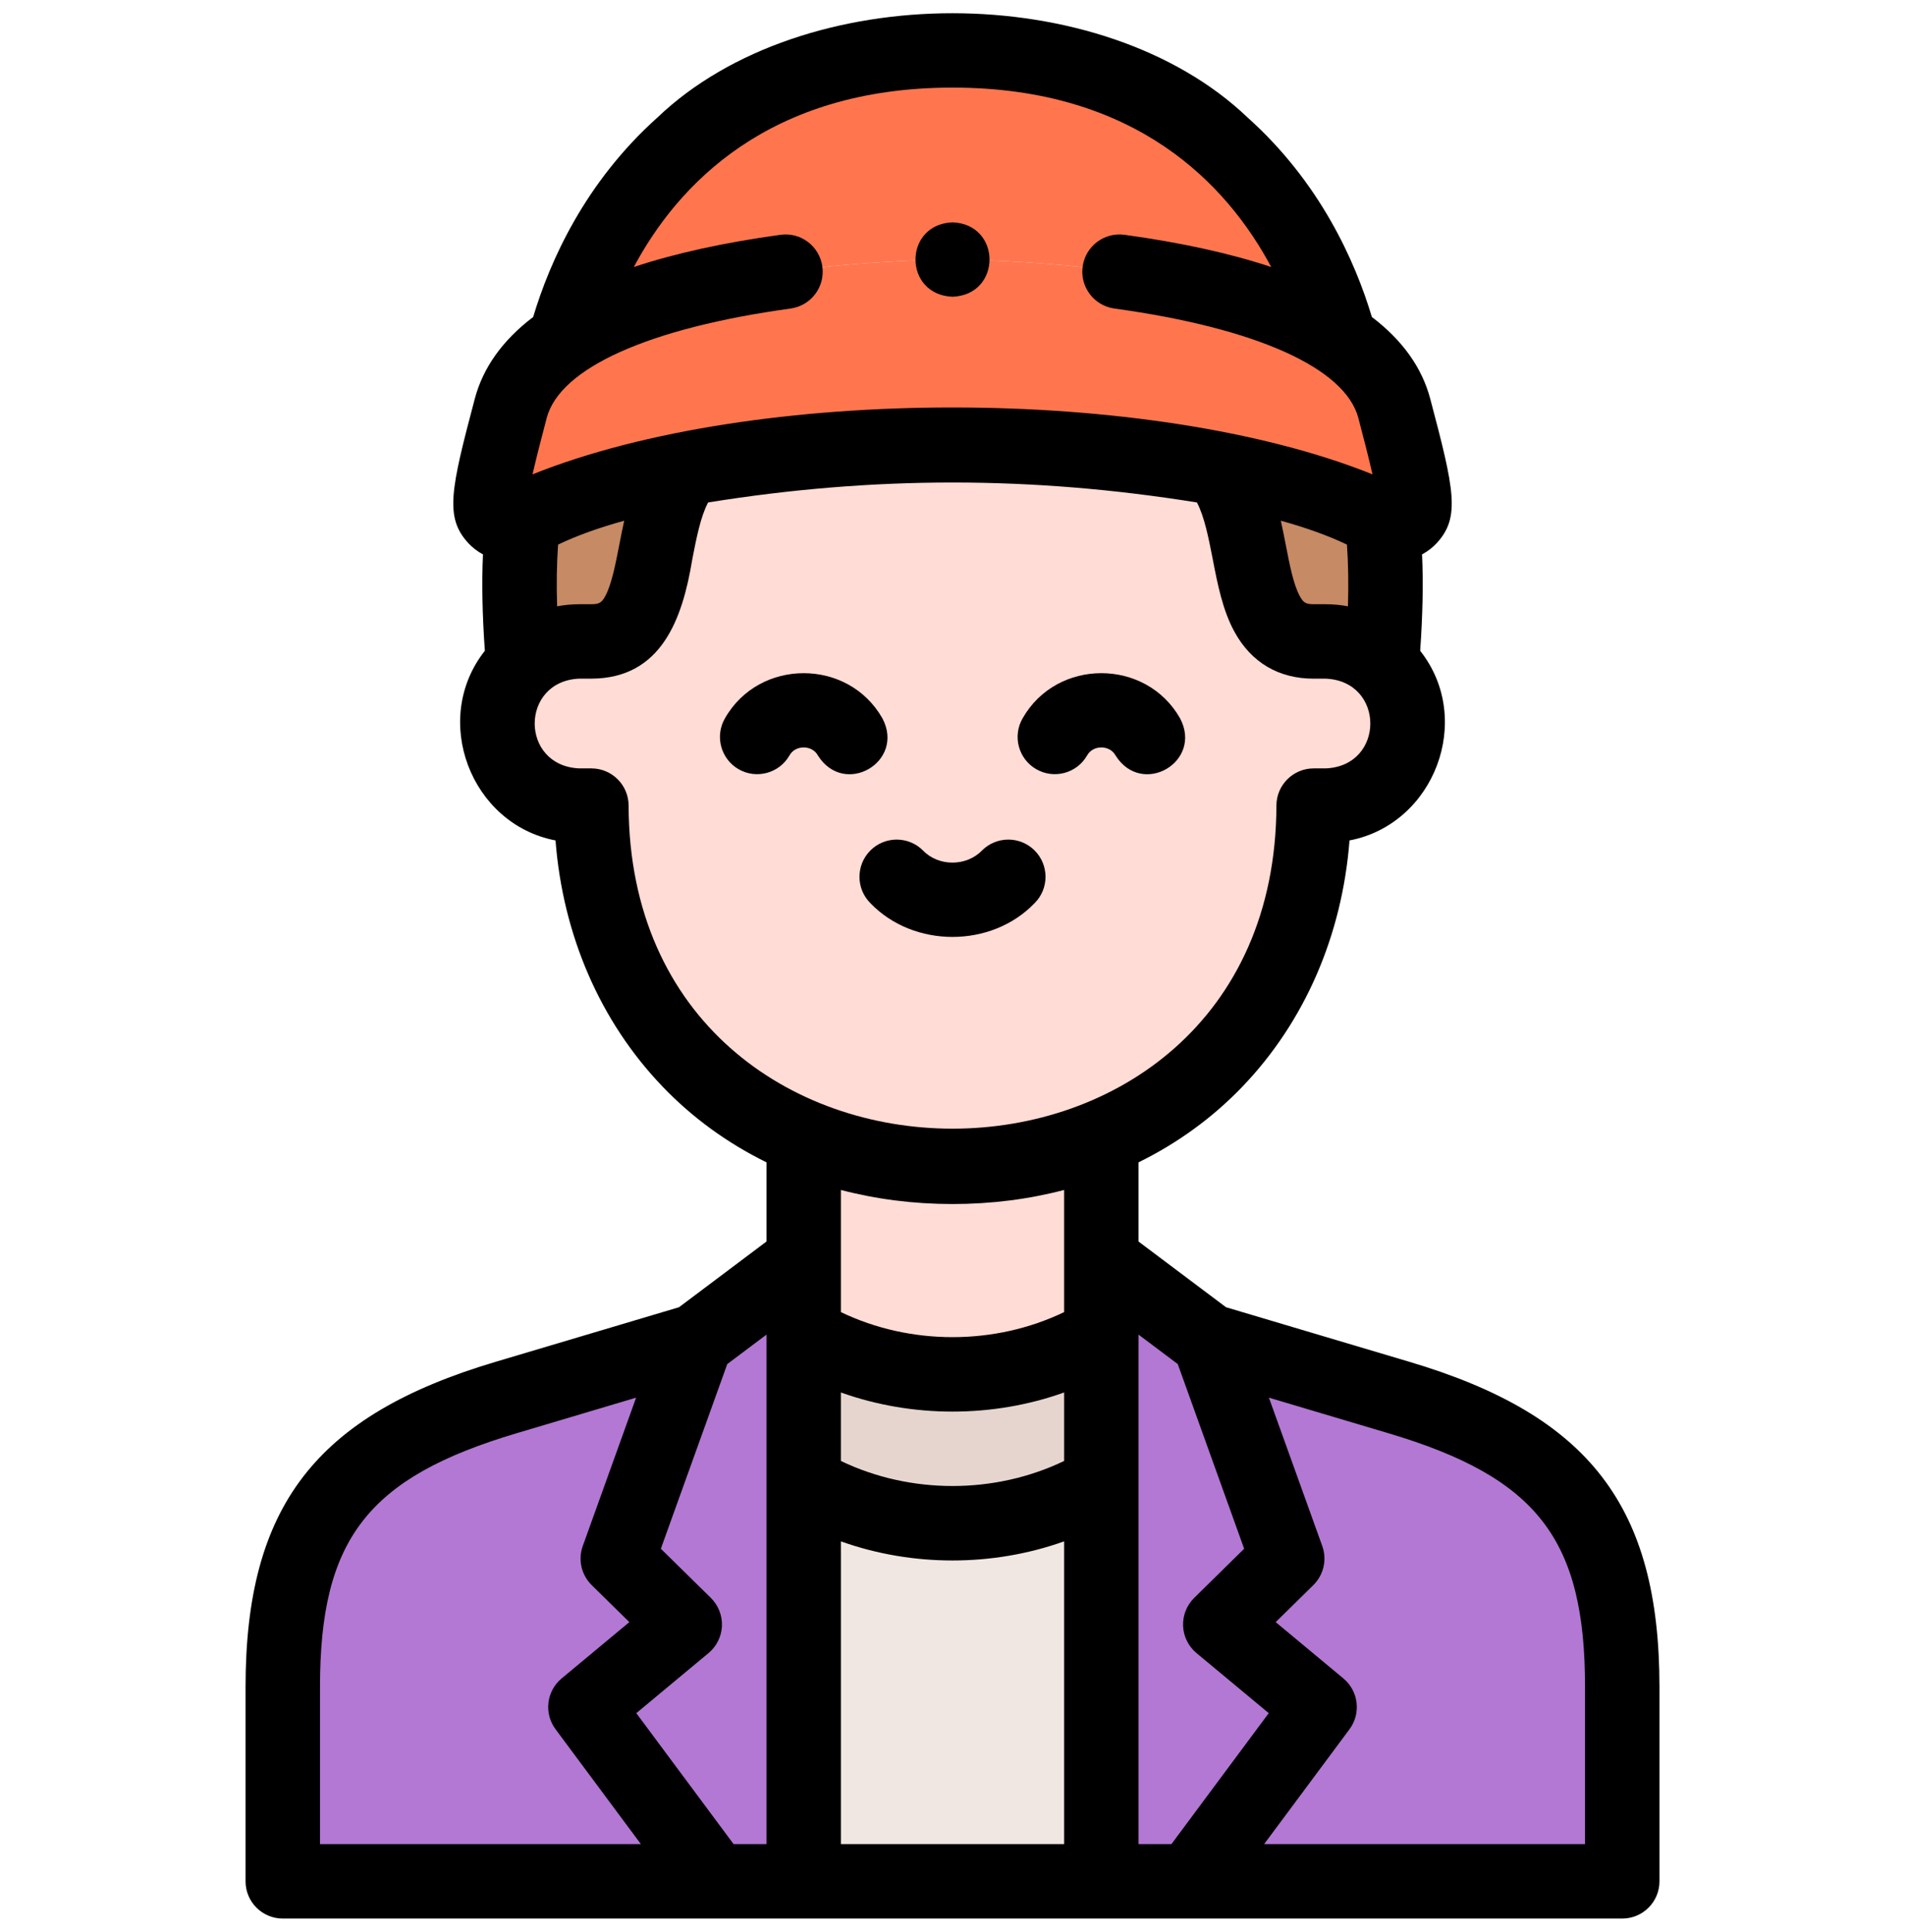 <svg width="72" height="73" viewBox="0 0 72 73" fill="none" xmlns="http://www.w3.org/2000/svg">
<g clip-path="url(#clip0_4522_6979)">
<path fill-rule="evenodd" clip-rule="evenodd" d="M35.999 9.808C38.335 9.815 46.633 10.156 50.631 12.835C49.38 8.165 45.361 1.904 35.999 1.904C26.638 1.904 22.619 8.165 21.367 12.835C25.365 10.156 33.664 9.815 35.999 9.808Z" fill="#FF764E"/>
<path fill-rule="evenodd" clip-rule="evenodd" d="M50.631 12.835C46.633 10.156 38.335 9.815 35.999 9.808C33.664 9.815 25.365 10.156 21.367 12.835C20.328 13.532 19.58 14.386 19.302 15.433C18.378 18.918 18.432 19.24 18.726 19.563C18.888 19.742 19.282 19.952 19.765 19.695C19.78 19.687 19.796 19.678 19.812 19.669C21.322 18.781 23.538 18.143 25.953 17.699C29.387 17.068 33.222 16.83 35.999 16.83C38.776 16.83 42.612 17.068 46.045 17.699C48.46 18.143 50.677 18.781 52.187 19.669C52.202 19.678 52.218 19.687 52.234 19.695C52.716 19.952 53.11 19.742 53.273 19.563C53.566 19.24 53.621 18.918 52.697 15.433C52.419 14.386 51.67 13.531 50.631 12.835Z" fill="#FF764E"/>
<path fill-rule="evenodd" clip-rule="evenodd" d="M22.352 24.239C25.336 24.239 24.207 19.618 25.955 17.699C23.54 18.143 21.323 18.782 19.814 19.669C19.798 19.678 19.782 19.687 19.766 19.696C19.562 21.362 19.626 23.307 19.774 25.085C20.33 24.561 21.077 24.239 21.897 24.239H22.352Z" fill="#C68A65"/>
<path fill-rule="evenodd" clip-rule="evenodd" d="M25.954 17.699C24.206 19.618 25.335 24.239 22.35 24.239H21.895C21.076 24.239 20.328 24.561 19.772 25.085C19.17 25.651 18.793 26.454 18.793 27.341C18.793 29.047 20.189 30.443 21.895 30.443H22.35C22.35 37.95 27.669 44.092 35.999 44.092C44.33 44.092 49.649 37.95 49.649 30.443H50.103C51.81 30.443 53.206 29.047 53.206 27.341C53.206 26.454 52.828 25.651 52.227 25.085C51.671 24.561 50.923 24.239 50.103 24.239H49.649C46.664 24.239 47.793 19.618 46.045 17.699C42.612 17.067 38.777 16.83 35.999 16.83C33.222 16.83 29.387 17.067 25.954 17.699Z" fill="#FFDCD5"/>
<path fill-rule="evenodd" clip-rule="evenodd" d="M46.047 17.699C47.795 19.618 46.666 24.239 49.651 24.239H50.105C50.925 24.239 51.673 24.561 52.229 25.085C52.376 23.307 52.44 21.362 52.236 19.696C52.22 19.687 52.204 19.678 52.189 19.669C50.679 18.782 48.462 18.143 46.047 17.699Z" fill="#C68A65"/>
<path fill-rule="evenodd" clip-rule="evenodd" d="M41.625 43.025C39.961 43.712 38.074 44.093 36 44.093C33.927 44.093 32.04 43.712 30.375 43.025V43.51V47.619V50.432C32.085 51.419 34.025 51.939 36 51.939C37.975 51.939 39.915 51.419 41.625 50.432V47.619V45.734V43.025Z" fill="#FFDCD5"/>
<path fill-rule="evenodd" clip-rule="evenodd" d="M41.625 50.432C39.915 51.419 37.975 51.939 36 51.939C34.025 51.939 32.085 51.419 30.375 50.432V56.057C32.085 57.045 34.025 57.564 36 57.564C37.975 57.564 39.915 57.045 41.625 56.057V50.432Z" fill="#E6D5CF"/>
<path fill-rule="evenodd" clip-rule="evenodd" d="M41.625 56.057C39.915 57.044 37.975 57.564 36 57.564C34.025 57.564 32.085 57.044 30.375 56.057V71.093H36H41.625V56.057Z" fill="#F0E6E2"/>
<path fill-rule="evenodd" clip-rule="evenodd" d="M30.374 71.094V56.057V50.432V47.619L26.305 50.675L23.349 58.897L25.88 61.386L22.125 64.508L27.019 71.094H30.374Z" fill="#B278D3"/>
<path fill-rule="evenodd" clip-rule="evenodd" d="M22.126 64.508L25.881 61.386L23.35 58.897L26.306 50.675L19.125 52.812C12.82 54.688 10.688 57.636 10.688 63.753V71.094H27.02L22.126 64.508Z" fill="#B278D3"/>
<path fill-rule="evenodd" clip-rule="evenodd" d="M41.625 56.057V71.094H44.981L49.874 64.508L46.12 61.386L48.651 58.897L45.694 50.675L41.625 47.619V50.432V56.057Z" fill="#B278D3"/>
<path fill-rule="evenodd" clip-rule="evenodd" d="M48.651 58.896L46.12 61.386L49.874 64.507L44.981 71.093H61.313V63.752C61.313 57.636 59.181 54.687 52.875 52.812L45.694 50.675L48.651 58.896Z" fill="#B278D3"/>
<path d="M36.001 11.214C37.866 11.14 37.865 8.475 36.001 8.402H36C34.134 8.476 34.136 11.141 36.001 11.214Z" fill="black"/>
<path d="M53.277 51.464L46.338 49.399L43.032 46.917V43.923C44.504 43.2 45.832 42.238 46.964 41.056C49.317 38.601 50.728 35.338 51.005 31.759C54.217 31.145 55.724 27.181 53.676 24.593C53.772 23.228 53.796 22.023 53.747 20.95C53.968 20.831 54.161 20.679 54.315 20.509C55.192 19.544 54.969 18.51 54.057 15.073C53.743 13.889 53.006 12.857 51.85 11.979C51.214 9.858 49.888 6.892 47.156 4.443C41.654 -0.814 30.346 -0.815 24.845 4.443C22.113 6.892 20.787 9.858 20.151 11.979C18.995 12.857 18.258 13.889 17.944 15.073C17.032 18.51 16.809 19.544 17.686 20.509C17.84 20.679 18.033 20.831 18.254 20.95C18.205 22.023 18.229 23.228 18.325 24.593C16.277 27.182 17.785 31.145 20.996 31.759C21.273 35.338 22.684 38.601 25.037 41.056C26.169 42.238 27.497 43.2 28.969 43.923V46.916L25.663 49.399L18.724 51.464C11.929 53.485 9.281 56.931 9.281 63.752V71.094C9.281 71.87 9.911 72.5 10.688 72.5H61.313C62.09 72.5 62.72 71.87 62.72 71.094V63.752C62.72 56.931 60.072 53.485 53.277 51.464ZM12.094 63.753C12.094 58.164 13.9 55.834 19.526 54.16L24.042 52.816L22.026 58.421C21.84 58.937 21.972 59.514 22.363 59.899L23.786 61.298L21.227 63.426C20.652 63.904 20.552 64.747 20.997 65.346L24.223 69.687H12.094V63.753ZM28.969 69.687H27.727L24.049 64.738L26.78 62.467C27.085 62.213 27.269 61.842 27.286 61.444C27.302 61.047 27.15 60.662 26.867 60.383L24.977 58.525L27.487 51.547L28.969 50.434V69.687ZM31.782 52.62C34.48 53.584 37.521 53.584 40.219 52.62V55.208C37.594 56.47 34.407 56.47 31.782 55.208V52.62ZM50.908 20.58C50.958 21.273 50.971 22.052 50.946 22.912C50.673 22.86 50.392 22.833 50.105 22.833H49.65C49.341 22.833 49.256 22.764 49.126 22.526C48.887 22.093 48.74 21.334 48.598 20.6C48.539 20.299 48.479 19.989 48.409 19.677C49.357 19.94 50.205 20.241 50.908 20.58ZM36.001 3.31C42.964 3.31 46.394 6.998 48.045 10.09C46.487 9.573 44.639 9.167 42.504 8.873C41.734 8.766 41.024 9.305 40.919 10.074C40.812 10.844 41.35 11.553 42.12 11.659C47.477 12.397 50.837 13.904 51.339 15.794C51.574 16.682 51.752 17.393 51.873 17.925C43.507 14.56 28.521 14.551 20.128 17.925C20.249 17.393 20.427 16.682 20.663 15.794C21.164 13.904 24.523 12.397 29.88 11.659C30.65 11.553 31.188 10.844 31.081 10.074C30.976 9.305 30.267 8.765 29.497 8.873C27.361 9.167 25.513 9.573 23.956 10.09C25.608 6.998 29.037 3.31 36.001 3.31ZM21.056 22.912C21.03 22.052 21.043 21.273 21.093 20.58C21.796 20.24 22.644 19.94 23.592 19.677C23.522 19.989 23.462 20.299 23.404 20.6C23.261 21.334 23.113 22.093 22.876 22.526C22.745 22.764 22.66 22.833 22.351 22.833H21.896C21.609 22.833 21.328 22.86 21.056 22.912ZM23.758 30.443C23.758 29.667 23.128 29.037 22.351 29.037H21.896C19.646 28.944 19.648 25.738 21.896 25.645H22.351C25 25.638 25.796 23.384 26.165 21.136C26.319 20.343 26.477 19.528 26.763 18.987C33.023 17.982 38.978 17.983 45.238 18.987C45.524 19.528 45.682 20.343 45.837 21.136C46.02 22.082 46.21 23.061 46.66 23.88C47.294 25.035 48.328 25.646 49.65 25.646H50.105C52.355 25.739 52.353 28.945 50.105 29.037H49.65C48.873 29.037 48.243 29.667 48.243 30.443C48.188 46.724 23.81 46.718 23.758 30.443ZM36.001 45.499C37.465 45.499 38.881 45.318 40.219 44.967V49.583C37.593 50.845 34.408 50.845 31.782 49.583V44.967C33.12 45.318 34.535 45.499 36.001 45.499ZM31.782 69.687V58.246C34.48 59.21 37.521 59.209 40.219 58.246V69.687H31.782ZM43.032 50.434L44.514 51.547L47.023 58.525L45.134 60.383C44.851 60.662 44.699 61.047 44.715 61.444C44.732 61.842 44.916 62.213 45.221 62.467L47.952 64.738L44.274 69.687H43.032V50.434H43.032ZM59.907 69.687H47.778L51.004 65.347C51.449 64.747 51.348 63.904 50.774 63.426L48.215 61.298L49.638 59.899C50.029 59.515 50.16 58.937 49.975 58.421L47.959 52.816L52.475 54.16C58.101 55.834 59.907 58.165 59.907 63.753V69.687H59.907Z" fill="black"/>
<path d="M39.164 29.066C39.837 29.455 40.697 29.224 41.085 28.552C41.306 28.142 41.945 28.142 42.165 28.552C43.165 30.134 45.471 28.79 44.601 27.145C43.309 24.869 39.941 24.87 38.65 27.145C38.261 27.818 38.492 28.678 39.164 29.066Z" fill="black"/>
<path d="M33.351 27.146C32.059 24.869 28.691 24.87 27.399 27.146C27.011 27.818 27.242 28.678 27.914 29.067C28.587 29.455 29.447 29.224 29.835 28.552C30.056 28.142 30.695 28.142 30.915 28.552C31.915 30.134 34.22 28.79 33.351 27.146Z" fill="black"/>
<path d="M39.104 34.128C39.653 33.579 39.653 32.689 39.104 32.139C38.555 31.59 37.664 31.59 37.115 32.139C36.527 32.748 35.471 32.752 34.885 32.139C34.336 31.59 33.445 31.59 32.896 32.139C32.347 32.689 32.347 33.579 32.896 34.129C34.531 35.831 37.47 35.831 39.104 34.128Z" fill="black"/>
</g>
<defs>
<clipPath id="clip0_4522_6979">
<rect width="72" height="72" fill="white" transform="translate(0 0.5)"/>
</clipPath>
</defs>
</svg>
